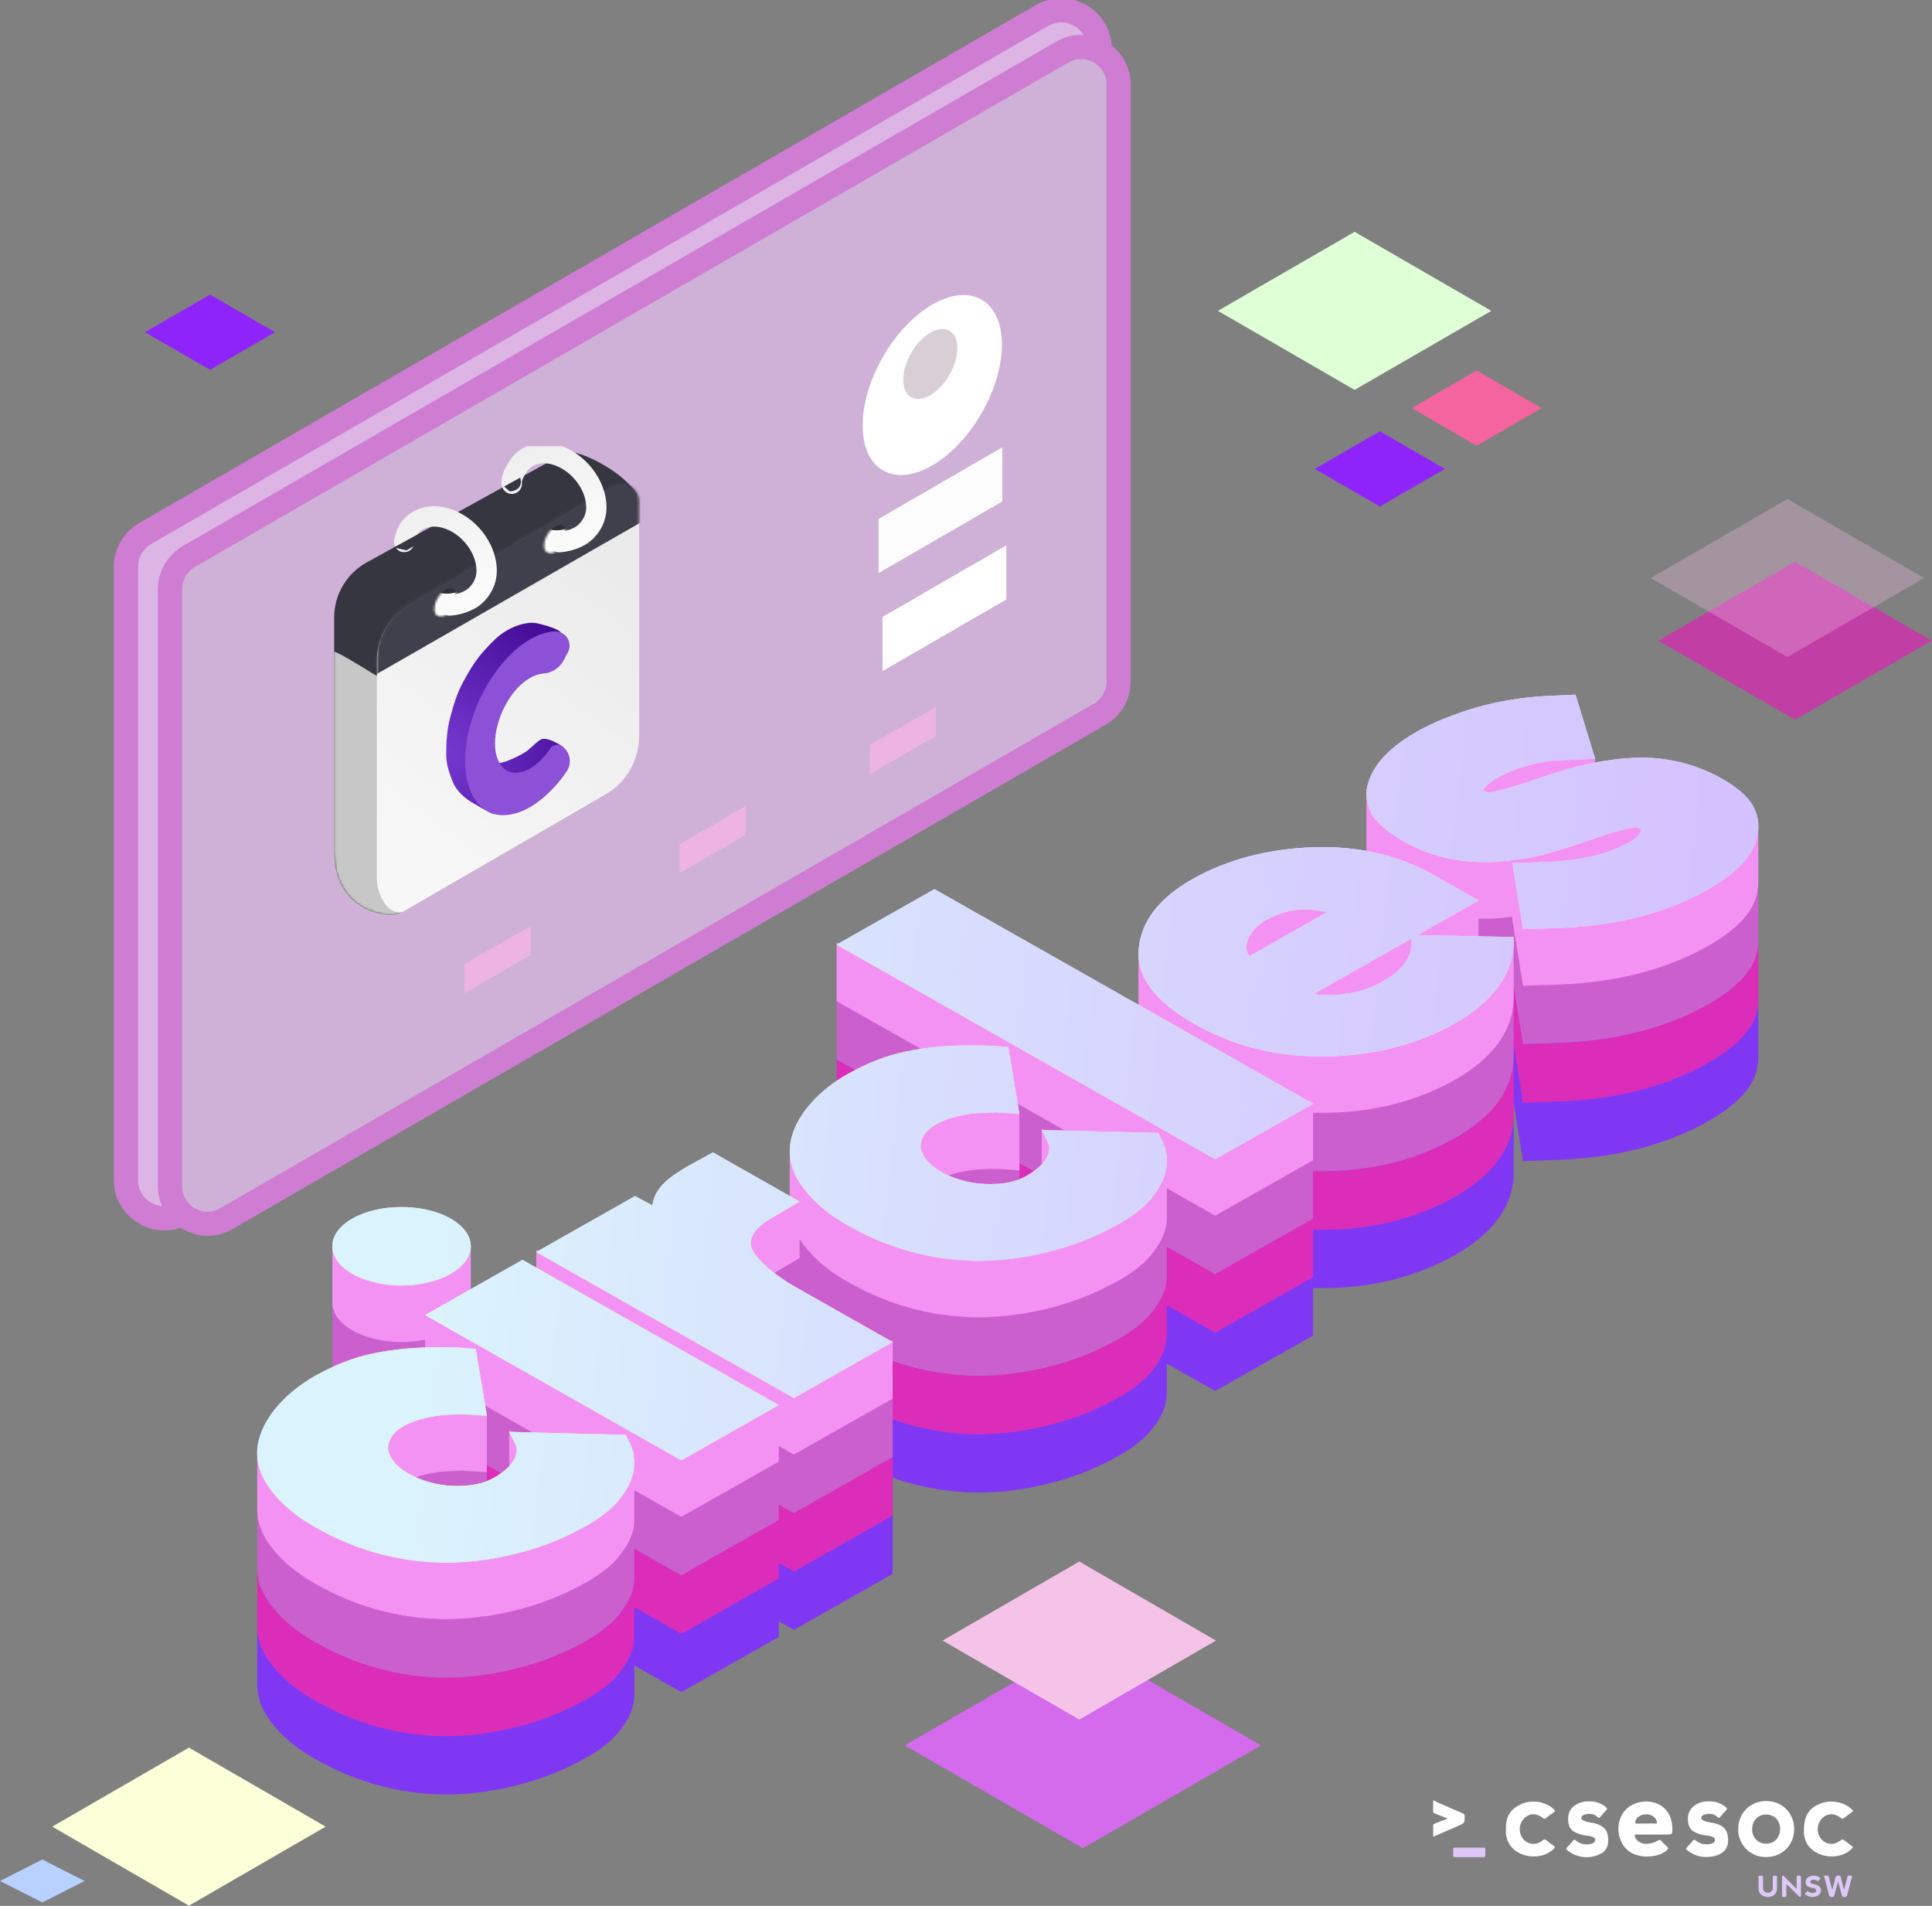 <svg width="879" height="867" viewBox="0 0 879 867" fill="none" xmlns="http://www.w3.org/2000/svg">
<rect x="0" y="0" width="879" height="867" fill="#808080" stroke="none"/>
<g clip-path="url(#clip0_1015_612)">
<path d="M680.789 459.569C685.035 457.167 689.691 455.211 695.361 453.6C700.622 452.222 705.473 451.31 709.533 451.31L725.725 450.63V423.982L709.533 424.661C705.473 424.661 700.622 425.583 695.361 426.952C689.691 428.553 685.035 430.518 680.789 432.92C677.549 434.764 675.929 436.365 674.709 437.967V464.615C675.929 463.014 677.54 461.403 680.789 459.569Z" fill="#8037F4"/>
<path d="M799.609 458.265C798.399 467.446 790.503 475.817 776.946 483.498C757.914 494.281 734.236 500.361 706.702 501.05L692.94 501.506L692.084 496.19C695.473 495.668 698.844 495.026 702.252 494.197C708.323 492.595 716.423 490.072 726.34 486.515C737.476 482.726 742.327 482.037 743.956 481.813C744.189 481.813 744.366 481.804 744.534 481.804C744.943 481.804 745.251 481.86 745.977 482.269C746.368 482.493 746.601 482.716 746.601 483.089V456.44C746.601 456.068 746.377 455.844 745.977 455.621C745.251 455.211 744.943 455.155 744.534 455.155C744.366 455.155 744.189 455.165 743.956 455.165C742.327 455.397 737.476 456.077 726.34 459.867C716.423 463.424 708.332 465.947 702.252 467.548C695.166 469.271 688.285 470.193 681.004 470.872C679.309 470.975 677.614 471.022 675.91 471.022C669.858 471.022 663.768 470.379 657.921 469.038C651.245 467.548 644.765 465.025 638.284 461.357C631.803 457.688 627.353 453.787 624.317 449.541C622.753 446.393 621.691 443.181 621.691 439.922V466.571C621.691 469.83 622.753 473.042 624.317 476.189C627.362 480.435 631.813 484.336 638.284 488.005C644.765 491.674 651.236 494.197 657.921 495.687C658.396 495.799 658.871 495.892 659.346 495.994L644.969 504.141V530.79L672.698 515.082V497.614C673.769 497.652 674.83 497.679 675.901 497.679C677.605 497.679 679.309 497.633 680.994 497.53C683.387 497.307 685.743 497.046 688.071 496.758V498.108L692.931 528.164L706.693 527.708C734.226 527.019 757.904 520.939 776.937 510.156C790.494 502.475 798.39 494.095 799.6 484.923C799.861 483.703 799.991 482.474 799.991 481.264V454.615C799.991 455.826 799.861 457.055 799.6 458.275L799.609 458.265Z" fill="#8037F4"/>
<path d="M576.346 523.807C581.207 521.051 586.672 519.561 592.333 519.104C596.393 519.104 599.829 519.449 603.674 520.482V493.834C599.829 492.81 596.393 492.456 592.333 492.456C586.672 492.912 581.207 494.402 576.346 497.158C571.7 499.793 568.655 503.126 567.435 507.251C567.156 508.033 567.026 508.825 567.026 509.598V536.246C567.026 535.473 567.156 534.691 567.435 533.9C568.655 529.775 571.691 526.442 576.346 523.807Z" fill="#8037F4"/>
<path d="M597.594 531.004V557.653L642.129 532.419V534.486C642.129 534.635 642.129 534.794 642.129 534.943V508.294C642.129 508.145 642.129 507.996 642.129 507.838V505.771L597.594 531.004Z" fill="#8037F4"/>
<path d="M661.971 544.3C644.969 553.938 624.922 559.096 603.469 559.329C602.538 559.347 601.607 559.357 600.685 559.357C579.549 559.357 560.619 554.319 543.552 544.645C526.671 535.082 517.974 524.375 517.974 512.643V539.291C517.974 551.032 526.68 561.731 543.552 571.294C557.491 579.189 572.668 584.003 589.288 585.493L552.872 606.127L380.616 508.499V535.148L527.574 618.436C526.811 619.767 525.935 621.099 524.939 622.412C521.699 627.002 516.233 631.481 509.352 635.373C500.246 640.531 490.73 644.545 480.609 647.301C468.662 650.634 456.725 652.347 444.574 652.347C423.121 652.114 402.674 646.267 384.052 635.252C374.536 629.637 367.45 622.868 362.999 615.522C360.541 611.192 359.284 606.797 359.284 602.402V628.045L351.872 632.393C343.315 637.245 341.574 641.23 341.574 644.088V670.737C341.574 667.878 343.315 663.893 351.872 659.042L363.819 652.04V643.464C368.297 650.317 375.104 656.621 384.052 661.91C402.674 672.925 423.121 678.772 444.574 679.005C456.725 679.005 468.672 677.283 480.609 673.958C490.73 671.202 500.246 667.189 509.352 662.031C516.233 658.129 521.699 653.66 524.939 649.07C527.974 645.057 530.004 640.922 530.6 636.909C530.786 635.755 530.861 634.665 530.861 633.65V620.308L552.863 632.775L597.399 607.542V585.949C598.488 585.977 599.577 585.996 600.685 585.996C601.607 585.996 602.538 585.987 603.469 585.968C624.922 585.735 644.969 580.577 661.971 570.94C678.974 561.303 687.875 549.152 688.685 535.148V508.499C687.875 522.503 678.974 534.654 661.971 544.291V544.3Z" fill="#8037F4"/>
<path d="M443.159 611.909C448.42 611.453 452.265 611.564 452.88 611.453L463.811 612.132V585.484L452.88 584.804C452.265 584.916 448.42 584.804 443.159 585.26C435.878 586.173 430.207 587.774 425.952 590.186C421.306 592.83 418.875 596.266 418.875 600.624V627.272C418.875 622.915 421.306 619.469 425.952 616.834C430.198 614.423 435.878 612.821 443.159 611.909Z" fill="#8037F4"/>
<path d="M477.368 600.894C477.368 600.121 477.266 599.544 477.163 599.255L473.932 592.83V619.479L477.163 625.903C477.266 626.192 477.368 626.769 477.368 627.542V600.894Z" fill="#8037F4"/>
<path d="M243.993 648.353V675.001L337.068 727.758L309.981 743.112L206.134 684.266C211.507 680.877 214.198 676.621 214.198 672.376V645.727C214.198 650.289 211.106 654.843 204.933 658.344C198.76 661.845 190.715 663.595 182.67 663.595C174.625 663.595 166.58 661.845 160.398 658.344C154.299 654.889 151.217 650.308 151.217 645.718V672.366C151.217 676.957 154.299 681.547 160.398 684.992C166.571 688.493 174.625 690.244 182.67 690.244C186.301 690.244 189.933 689.871 193.396 689.154V703.698L285.298 755.776C284.534 757.107 283.659 758.439 282.672 759.752C279.432 764.342 273.966 768.821 267.085 772.713C257.979 777.88 248.463 781.894 238.341 784.64C226.395 787.974 214.458 789.687 202.316 789.687C180.854 789.454 160.416 783.607 141.785 772.592C132.278 766.977 125.192 760.208 120.732 752.861C118.274 748.532 117.017 744.146 117.017 739.742V766.39C117.017 770.795 118.274 775.171 120.732 779.51C125.192 786.856 132.269 793.626 141.785 799.24C160.416 810.255 180.854 816.103 202.316 816.335C214.458 816.335 226.404 814.613 238.341 811.289C248.463 808.542 257.979 804.529 267.085 799.361C273.966 795.46 279.432 790.99 282.672 786.4C285.707 782.387 287.737 778.253 288.333 774.24C288.519 773.085 288.594 772.005 288.594 770.99V757.647L309.991 769.77L354.321 744.649V737.544L361.202 741.446L406.138 715.98V689.331L361.202 714.797L244.012 648.371L243.993 648.353Z" fill="#8037F4"/>
<path d="M200.873 749.221C206.134 748.764 209.979 748.876 210.594 748.764L221.525 749.453V722.805L210.594 722.116C209.979 722.228 206.134 722.116 200.873 722.572C193.592 723.485 187.931 725.095 183.666 727.498C179.02 730.142 176.59 733.587 176.59 737.936V764.584C176.59 760.236 179.02 756.781 183.666 754.146C187.921 751.744 193.592 750.133 200.873 749.221Z" fill="#8037F4"/>
<path d="M235.092 738.206C235.092 737.433 234.989 736.855 234.887 736.567L231.656 730.142V756.791L234.887 763.215C234.989 763.504 235.092 764.081 235.092 764.854V738.206Z" fill="#8037F4"/>
<path d="M680.789 433.013C685.035 430.611 689.691 428.656 695.361 427.045C700.622 425.667 705.473 424.754 709.533 424.754L725.725 424.075V397.426L709.533 398.106C705.473 398.106 700.622 399.028 695.361 400.396C689.691 401.998 685.035 403.963 680.789 406.365C677.549 408.208 675.929 409.81 674.709 411.411V438.06C675.929 436.459 677.54 434.848 680.789 433.013Z" fill="#DB2CBA"/>
<path d="M799.609 431.719C798.399 440.9 790.503 449.271 776.946 456.952C757.914 467.735 734.236 473.815 706.702 474.504L692.94 474.96L692.084 469.643C695.473 469.122 698.844 468.48 702.252 467.651C708.323 466.049 716.423 463.526 726.34 459.969C737.476 456.18 742.327 455.491 743.956 455.267C744.189 455.267 744.366 455.258 744.534 455.258C744.943 455.258 745.251 455.314 745.977 455.723C746.368 455.947 746.601 456.17 746.601 456.543V429.894C746.601 429.522 746.377 429.298 745.977 429.075C745.251 428.665 744.943 428.609 744.534 428.609C744.366 428.609 744.189 428.618 743.956 428.618C742.327 428.851 737.476 429.531 726.34 433.321C716.423 436.877 708.332 439.401 702.252 441.002C695.166 442.725 688.285 443.647 681.004 444.326C679.309 444.429 677.614 444.475 675.91 444.475C669.858 444.475 663.768 443.833 657.921 442.492C651.245 441.002 644.765 438.479 638.284 434.81C631.803 431.142 627.353 427.24 624.317 422.995C622.753 419.847 621.691 416.635 621.691 413.376V440.025C621.691 443.284 622.753 446.496 624.317 449.643C627.362 453.889 631.813 457.79 638.284 461.459C644.765 465.128 651.236 467.651 657.921 469.141C658.396 469.252 658.871 469.346 659.346 469.448L644.969 477.595V504.244L672.698 488.536V471.068C673.769 471.105 674.83 471.133 675.901 471.133C677.605 471.133 679.309 471.087 680.994 470.984C683.387 470.761 685.743 470.5 688.071 470.211V471.562L692.931 501.618L706.693 501.162C734.226 500.473 757.904 494.393 776.937 483.61C790.494 475.929 798.39 467.548 799.6 458.377C799.861 457.157 799.991 455.928 799.991 454.718V428.069C799.991 429.28 799.861 430.509 799.6 431.728L799.609 431.719Z" fill="#DB2CBA"/>
<path d="M576.346 497.26C581.207 494.504 586.672 493.015 592.333 492.558C596.393 492.558 599.829 492.903 603.674 493.936V467.288C599.829 466.264 596.393 465.91 592.333 465.91C586.672 466.366 581.207 467.856 576.346 470.612C571.7 473.247 568.655 476.58 567.435 480.705C567.156 481.487 567.026 482.279 567.026 483.052V509.7C567.026 508.927 567.156 508.145 567.435 507.354C568.655 503.229 571.691 499.896 576.346 497.26Z" fill="#DB2CBA"/>
<path d="M597.594 504.449V531.097L642.129 505.864V507.931C642.129 508.08 642.129 508.238 642.129 508.387V481.739C642.129 481.59 642.129 481.441 642.129 481.282V479.215L597.594 504.449Z" fill="#DB2CBA"/>
<path d="M661.971 517.754C644.969 527.391 624.922 532.55 603.469 532.783C602.538 532.801 601.607 532.81 600.685 532.81C579.549 532.81 560.619 527.773 543.552 518.099C526.671 508.536 517.974 497.828 517.974 486.096V512.745C517.974 524.486 526.68 535.185 543.552 544.747C557.491 552.643 572.668 557.457 589.288 558.947L552.872 579.58L380.616 481.953V508.601L527.574 591.89C526.811 593.221 525.935 594.553 524.939 595.866C521.699 600.456 516.233 604.935 509.352 608.827C500.246 613.985 490.73 617.998 480.609 620.754C468.662 624.088 456.725 625.801 444.574 625.801C423.121 625.568 402.674 619.721 384.052 608.706C374.536 603.091 367.45 596.322 362.999 588.975C360.541 584.646 359.284 580.251 359.284 575.856V601.499L351.872 605.847C343.315 610.698 341.574 614.684 341.574 617.542V644.191C341.574 641.332 343.315 637.347 351.872 632.496L363.819 625.494V616.918C368.297 623.771 375.104 630.075 384.052 635.364C402.674 646.379 423.121 652.226 444.574 652.459C456.725 652.459 468.672 650.736 480.609 647.412C490.73 644.656 500.246 640.643 509.352 635.485C516.233 631.583 521.699 627.114 524.939 622.523C527.974 618.51 530.004 614.376 530.6 610.363C530.786 609.209 530.861 608.119 530.861 607.104V593.761L552.863 606.229L597.399 580.996V559.403C598.488 559.431 599.577 559.45 600.685 559.45C601.607 559.45 602.538 559.44 603.469 559.422C624.922 559.189 644.969 554.031 661.971 544.394C678.974 534.757 687.875 522.605 688.685 508.601V481.953C687.875 495.957 678.974 508.108 661.971 517.745V517.754Z" fill="#DB2CBA"/>
<path d="M443.159 585.363C448.42 584.906 452.265 585.018 452.88 584.906L463.811 585.586V558.938L452.88 558.258C452.265 558.37 448.42 558.258 443.159 558.714C435.878 559.627 430.207 561.228 425.952 563.64C421.306 566.284 418.875 569.72 418.875 574.078V600.726C418.875 596.369 421.306 592.923 425.952 590.288C430.198 587.877 435.878 586.275 443.159 585.363Z" fill="#DB2CBA"/>
<path d="M477.368 574.338C477.368 573.565 477.266 572.988 477.163 572.7L473.932 566.275V592.923L477.163 599.348C477.266 599.637 477.368 600.214 477.368 600.987V574.338Z" fill="#DB2CBA"/>
<path d="M243.993 621.797V648.446L337.068 701.203L309.981 716.557L206.134 657.71C211.507 654.321 214.198 650.066 214.198 645.82V619.172C214.198 623.734 211.106 628.287 204.933 631.788C198.76 635.289 190.715 637.04 182.67 637.04C174.625 637.04 166.58 635.289 160.398 631.788C154.299 628.334 151.217 623.753 151.217 619.162V645.811C151.217 650.401 154.299 654.992 160.398 658.437C166.571 661.938 174.625 663.688 182.67 663.688C186.301 663.688 189.933 663.316 193.396 662.599V677.143L285.298 729.22C284.534 730.552 283.659 731.883 282.672 733.196C279.432 737.787 273.966 742.265 267.085 746.157C257.979 751.325 248.463 755.338 238.341 758.085C226.395 761.418 214.458 763.132 202.316 763.132C180.854 762.899 160.416 757.051 141.785 746.036C132.278 740.422 125.192 733.652 120.732 726.306C118.274 721.976 117.017 717.591 117.017 713.187V739.835C117.017 744.239 118.274 748.615 120.732 752.954C125.192 760.301 132.269 767.07 141.785 772.685C160.416 783.7 180.854 789.547 202.316 789.78C214.458 789.78 226.404 788.058 238.341 784.733C248.463 781.987 257.979 777.974 267.085 772.806C273.966 768.904 279.432 764.435 282.672 759.845C285.707 755.832 287.737 751.697 288.333 747.684C288.519 746.53 288.594 745.45 288.594 744.435V731.092L309.991 743.215L354.321 718.093V710.989L361.202 714.89L406.138 689.424V662.776L361.202 688.242L244.012 621.816L243.993 621.797Z" fill="#DB2CBA"/>
<path d="M200.873 722.674C206.134 722.218 209.979 722.33 210.594 722.218L221.525 722.907V696.259L210.594 695.57C209.979 695.681 206.134 695.57 200.873 696.026C193.592 696.938 187.931 698.549 183.666 700.952C179.02 703.596 176.59 707.041 176.59 711.389V738.038C176.59 733.69 179.02 730.235 183.666 727.6C187.921 725.198 193.592 723.587 200.873 722.674Z" fill="#DB2CBA"/>
<path d="M235.092 711.65C235.092 710.877 234.989 710.3 234.887 710.011L231.656 703.587V730.235L234.887 736.66C234.989 736.949 235.092 737.526 235.092 738.299V711.65Z" fill="#DB2CBA"/>
<path d="M680.789 406.393C685.035 403.991 689.691 402.035 695.361 400.424C700.622 399.046 705.473 398.134 709.533 398.134L725.725 397.454V370.806L709.533 371.485C705.473 371.485 700.622 372.407 695.361 373.776C689.691 375.377 685.035 377.342 680.789 379.744C677.549 381.588 675.929 383.189 674.709 384.791V411.439C675.929 409.838 677.54 408.227 680.789 406.393Z" fill="#CB5FCE"/>
<path d="M799.609 405.089C798.399 414.27 790.503 422.641 776.946 430.323C757.914 441.105 734.236 447.185 706.702 447.874L692.94 448.33L692.084 443.014C695.473 442.492 698.844 441.85 702.252 441.021C708.323 439.42 716.423 436.896 726.34 433.339C737.476 429.55 742.327 428.861 743.956 428.637C744.189 428.637 744.366 428.628 744.534 428.628C744.943 428.628 745.251 428.684 745.977 429.094C746.368 429.317 746.601 429.54 746.601 429.913V403.264C746.601 402.892 746.377 402.668 745.977 402.445C745.251 402.035 744.943 401.979 744.534 401.979C744.366 401.979 744.189 401.989 743.956 401.989C742.327 402.221 737.476 402.901 726.34 406.691C716.423 410.248 708.332 412.771 702.252 414.373C695.166 416.095 688.285 417.017 681.004 417.697C679.309 417.799 677.614 417.846 675.91 417.846C669.858 417.846 663.768 417.203 657.921 415.862C651.245 414.373 644.765 411.849 638.284 408.181C631.803 404.512 627.353 400.611 624.317 396.365C622.753 393.218 621.691 390.005 621.691 386.746V413.395C621.691 416.654 622.753 419.866 624.317 423.013C627.362 427.259 631.813 431.161 638.284 434.829C644.765 438.498 651.236 441.021 657.921 442.511C658.396 442.623 658.871 442.716 659.346 442.818L644.969 450.965V477.614L672.698 461.906V444.438C673.769 444.476 674.83 444.503 675.901 444.503C677.605 444.503 679.309 444.457 680.994 444.355C683.387 444.131 685.743 443.87 688.071 443.582V444.932L692.931 474.988L706.693 474.532C734.226 473.843 757.904 467.763 776.937 456.98C790.494 449.299 798.39 440.919 799.6 431.747C799.861 430.527 799.991 429.298 799.991 428.088V401.439C799.991 402.65 799.861 403.879 799.6 405.099L799.609 405.089Z" fill="#CB5FCE"/>
<path d="M576.346 470.631C581.207 467.875 586.672 466.385 592.333 465.928C596.393 465.928 599.829 466.273 603.674 467.307V440.658C599.829 439.634 596.393 439.28 592.333 439.28C586.672 439.736 581.207 441.226 576.346 443.982C571.7 446.617 568.655 449.951 567.435 454.075C567.156 454.858 567.026 455.649 567.026 456.422V483.07C567.026 482.298 567.156 481.515 567.435 480.724C568.655 476.599 571.691 473.266 576.346 470.631Z" fill="#CB5FCE"/>
<path d="M597.594 477.828V504.477L642.129 479.243V481.311C642.129 481.459 642.129 481.618 642.129 481.767V455.118C642.129 454.969 642.129 454.82 642.129 454.662V452.595L597.594 477.828Z" fill="#CB5FCE"/>
<path d="M661.971 491.124C644.969 500.762 624.922 505.92 603.469 506.153C602.538 506.171 601.607 506.181 600.685 506.181C579.549 506.181 560.619 501.143 543.552 491.469C526.671 481.906 517.974 471.199 517.974 459.467V486.115C517.974 497.856 526.68 508.555 543.552 518.118C557.491 526.014 572.668 530.827 589.288 532.317L552.872 552.951L380.616 455.323V481.972L527.574 565.26C526.811 566.591 525.935 567.923 524.939 569.236C521.699 573.826 516.233 578.305 509.352 582.197C500.246 587.355 490.73 591.368 480.609 594.125C468.662 597.458 456.725 599.171 444.574 599.171C423.121 598.939 402.674 593.091 384.052 582.076C374.536 576.461 367.45 569.692 362.999 562.346C360.541 558.016 359.284 553.621 359.284 549.226V574.869L351.872 579.218C343.315 584.069 341.574 588.054 341.574 590.912V617.561C341.574 614.702 343.315 610.717 351.872 605.866L363.819 598.864V590.288C368.297 597.141 375.104 603.445 384.052 608.734C402.674 619.749 423.121 625.596 444.574 625.829C456.725 625.829 468.672 624.107 480.609 620.782C490.73 618.026 500.246 614.013 509.352 608.855C516.233 604.954 521.699 600.484 524.939 595.894C527.974 591.881 530.004 587.747 530.6 583.733C530.786 582.579 530.861 581.489 530.861 580.475V567.132L552.863 579.599L597.399 554.366V532.773C598.488 532.801 599.577 532.82 600.685 532.82C601.607 532.82 602.538 532.811 603.469 532.792C624.922 532.559 644.969 527.401 661.971 517.764C678.974 508.127 687.875 495.976 688.685 481.972V455.323C687.875 469.327 678.974 481.478 661.971 491.115V491.124Z" fill="#CB5FCE"/>
<path d="M443.159 558.733C448.42 558.277 452.265 558.388 452.88 558.277L463.811 558.956V532.308L452.88 531.628C452.265 531.74 448.42 531.628 443.159 532.084C435.878 532.997 430.207 534.598 425.952 537.01C421.306 539.654 418.875 543.09 418.875 547.448V574.096C418.875 569.739 421.306 566.294 425.952 563.658C430.198 561.247 435.878 559.645 443.159 558.733Z" fill="#CB5FCE"/>
<path d="M477.368 547.718C477.368 546.945 477.266 546.368 477.163 546.079L473.932 539.654V566.303L477.163 572.728C477.266 573.016 477.368 573.593 477.368 574.366V547.718Z" fill="#CB5FCE"/>
<path d="M243.993 595.177V621.825L337.068 674.582L309.981 689.937L206.134 631.09C211.507 627.701 214.198 623.446 214.198 619.2V592.551C214.198 597.114 211.106 601.667 204.933 605.168C198.76 608.669 190.715 610.419 182.67 610.419C174.625 610.419 166.58 608.669 160.398 605.168C154.299 601.713 151.217 597.132 151.217 592.542V619.19C151.217 623.781 154.299 628.371 160.398 631.816C166.571 635.317 174.625 637.068 182.67 637.068C186.301 637.068 189.933 636.695 193.396 635.978V650.522L285.298 702.6C284.534 703.931 283.659 705.263 282.672 706.576C279.432 711.166 273.966 715.645 267.085 719.537C257.979 724.704 248.463 728.718 238.341 731.464C226.395 734.798 214.458 736.511 202.316 736.511C180.854 736.278 160.416 730.431 141.785 719.416C132.278 713.801 125.192 707.032 120.732 699.685C118.274 695.356 117.017 690.97 117.017 686.566V713.214C117.017 717.619 118.274 721.995 120.732 726.334C125.192 733.681 132.269 740.45 141.785 746.064C160.416 757.079 180.854 762.927 202.316 763.16C214.458 763.16 226.404 761.437 238.341 758.113C248.463 755.366 257.979 751.353 267.085 746.185C273.966 742.284 279.432 737.815 282.672 733.224C285.707 729.211 287.737 725.077 288.333 721.064C288.519 719.909 288.594 718.829 288.594 717.814V704.471L309.991 716.594L354.321 691.473V684.368L361.202 688.27L406.138 662.804V636.155L361.202 661.621L244.012 595.195L243.993 595.177Z" fill="#CB5FCE"/>
<path d="M200.873 696.045C206.134 695.588 209.979 695.7 210.594 695.589L221.525 696.278V669.629L210.594 668.94C209.979 669.052 206.134 668.94 200.873 669.396C193.592 670.309 187.931 671.919 183.666 674.322C179.02 676.966 176.59 680.411 176.59 684.76V711.408C176.59 707.06 179.02 703.605 183.666 700.97C187.921 698.568 193.592 696.957 200.873 696.045Z" fill="#CB5FCE"/>
<path d="M235.092 685.03C235.092 684.257 234.989 683.68 234.887 683.391L231.656 676.966V703.615L234.887 710.039C234.989 710.328 235.092 710.905 235.092 711.678V685.03Z" fill="#CB5FCE"/>
<path d="M680.789 379.828C685.035 377.426 689.691 375.471 695.361 373.86C700.622 372.482 705.473 371.569 709.533 371.569L725.725 370.889V344.241L709.533 344.921C705.473 344.921 700.622 345.842 695.361 347.211C689.691 348.813 685.035 350.777 680.789 353.18C677.549 355.023 675.929 356.625 674.709 358.226V384.875C675.929 383.273 677.54 381.662 680.789 379.828Z" fill="#F492F4"/>
<path d="M799.609 378.534C798.399 387.715 790.503 396.085 776.946 403.767C757.914 414.549 734.236 420.63 706.702 421.319L692.94 421.775L692.084 416.458C695.473 415.937 698.844 415.294 702.252 414.466C708.323 412.864 716.423 410.341 726.34 406.784C737.476 402.994 742.327 402.305 743.956 402.082C744.189 402.082 744.366 402.072 744.534 402.072C744.943 402.072 745.251 402.128 745.977 402.538C746.368 402.761 746.601 402.985 746.601 403.357V376.709C746.601 376.336 746.377 376.113 745.977 375.889C745.251 375.48 744.943 375.424 744.534 375.424C744.366 375.424 744.189 375.433 743.956 375.433C742.327 375.666 737.476 376.346 726.34 380.135C716.423 383.692 708.332 386.216 702.252 387.817C695.166 389.54 688.285 390.461 681.004 391.141C679.309 391.244 677.614 391.29 675.91 391.29C669.858 391.29 663.768 390.648 657.921 389.307C651.245 387.817 644.765 385.294 638.284 381.625C631.803 377.957 627.353 374.055 624.317 369.809C622.753 366.662 621.691 363.45 621.691 360.191V386.839C621.691 390.098 622.753 393.311 624.317 396.458C627.362 400.704 631.813 404.605 638.284 408.274C644.765 411.942 651.236 414.466 657.921 415.955C658.396 416.067 658.871 416.16 659.346 416.263L644.969 424.41V451.059L672.698 435.351V417.883C673.769 417.92 674.83 417.948 675.901 417.948C677.605 417.948 679.309 417.901 680.994 417.799C683.387 417.576 685.743 417.315 688.071 417.026V418.376L692.931 448.433L706.693 447.977C734.226 447.287 757.904 441.207 776.937 430.425C790.494 422.743 798.39 414.363 799.6 405.192C799.861 403.972 799.991 402.743 799.991 401.532V374.884C799.991 376.094 799.861 377.323 799.6 378.543L799.609 378.534Z" fill="#F492F4"/>
<path d="M576.346 444.075C581.207 441.319 586.672 439.829 592.333 439.373C596.393 439.373 599.829 439.718 603.674 440.751V414.103C599.829 413.078 596.393 412.724 592.333 412.724C586.672 413.181 581.207 414.671 576.346 417.427C571.7 420.062 568.655 423.395 567.435 427.52C567.156 428.302 567.026 429.094 567.026 429.866V456.515C567.026 455.742 567.156 454.96 567.435 454.169C568.655 450.044 571.691 446.71 576.346 444.075Z" fill="#F492F4"/>
<path d="M597.594 451.263V477.912L642.129 452.679V454.746C642.129 454.895 642.129 455.053 642.129 455.202V428.553C642.129 428.404 642.129 428.255 642.129 428.097V426.03L597.594 451.263Z" fill="#F492F4"/>
<path d="M661.971 464.569C644.969 474.206 624.922 479.364 603.469 479.597C602.538 479.616 601.607 479.625 600.685 479.625C579.549 479.625 560.619 474.588 543.552 464.914C526.671 455.351 517.974 444.643 517.974 432.911V459.56C517.974 471.301 526.68 482 543.552 491.562C557.491 499.458 572.668 504.272 589.288 505.762L552.872 526.395L380.616 428.768V455.416L527.574 538.705C526.811 540.036 525.935 541.368 524.939 542.68C521.699 547.271 516.233 551.749 509.352 555.642C500.246 560.8 490.73 564.813 480.609 567.569C468.662 570.903 456.725 572.616 444.574 572.616C423.121 572.383 402.674 566.536 384.052 555.521C374.536 549.906 367.45 543.137 362.999 535.79C360.541 531.461 359.284 527.066 359.284 522.671V548.314L351.872 552.662C343.315 557.513 341.574 561.498 341.574 564.357V591.005C341.574 588.147 343.315 584.162 351.872 579.311L363.819 572.309V563.733C368.297 570.586 375.104 576.89 384.052 582.178C402.674 593.194 423.121 599.041 444.574 599.274C456.725 599.274 468.672 597.551 480.609 594.227C490.73 591.471 500.246 587.458 509.352 582.299C516.233 578.398 521.699 573.929 524.939 569.338C527.974 565.325 530.004 561.191 530.6 557.178C530.786 556.023 530.861 554.934 530.861 553.919V540.576L552.863 553.044L597.399 527.81V506.218C598.488 506.246 599.577 506.264 600.685 506.264C601.607 506.264 602.538 506.255 603.469 506.237C624.922 506.004 644.969 500.845 661.971 491.208C678.974 481.571 687.875 469.42 688.685 455.416V428.768C687.875 442.772 678.974 454.923 661.971 464.56V464.569Z" fill="#F492F4"/>
<path d="M443.159 532.177C448.42 531.721 452.265 531.833 452.88 531.721L463.811 532.401V505.752L452.88 505.073C452.265 505.184 448.42 505.073 443.159 505.529C435.878 506.441 430.207 508.043 425.952 510.454C421.306 513.099 418.875 516.535 418.875 520.892V547.541C418.875 543.183 421.306 539.738 425.952 537.103C430.198 534.691 435.878 533.09 443.159 532.177Z" fill="#F492F4"/>
<path d="M477.368 521.153C477.368 520.38 477.266 519.803 477.163 519.514L473.932 513.09V539.738L477.163 546.163C477.266 546.452 477.368 547.029 477.368 547.802V521.153Z" fill="#F492F4"/>
<path d="M243.993 568.612V595.261L337.068 648.018L309.981 663.372L206.134 604.525C211.507 601.136 214.198 596.881 214.198 592.635V565.986C214.198 570.549 211.106 575.102 204.933 578.603C198.76 582.104 190.715 583.854 182.67 583.854C174.625 583.854 166.58 582.104 160.398 578.603C154.299 575.148 151.217 570.567 151.217 565.977V592.625C151.217 597.216 154.299 601.806 160.398 605.251C166.571 608.752 174.625 610.503 182.67 610.503C186.301 610.503 189.933 610.131 193.396 609.414V623.958L285.298 676.035C284.534 677.367 283.659 678.698 282.672 680.011C279.432 684.601 273.966 689.08 267.085 692.972C257.979 698.14 248.463 702.153 238.341 704.9C226.395 708.233 214.458 709.946 202.316 709.946C180.854 709.713 160.416 703.866 141.785 692.851C132.278 687.236 125.192 680.467 120.732 673.121C118.274 668.791 117.017 664.405 117.017 660.001V686.65C117.017 691.054 118.274 695.43 120.732 699.769C125.192 707.116 132.269 713.885 141.785 719.499C160.416 730.515 180.854 736.362 202.316 736.595C214.458 736.595 226.404 734.872 238.341 731.548C248.463 728.801 257.979 724.788 267.085 719.621C273.966 715.719 279.432 711.25 282.672 706.659C285.707 702.646 287.737 698.512 288.333 694.499C288.519 693.344 288.594 692.264 288.594 691.249V677.907L309.991 690.03L354.321 664.908V657.804L361.202 661.705L406.138 636.239V609.591L361.202 635.057L244.012 568.631L243.993 568.612Z" fill="#F492F4"/>
<path d="M200.873 669.48C206.134 669.024 209.979 669.135 210.594 669.024L221.525 669.713V643.064L210.594 642.375C209.979 642.487 206.134 642.375 200.873 642.831C193.592 643.744 187.931 645.355 183.666 647.757C179.02 650.401 176.59 653.846 176.59 658.195V684.843C176.59 680.495 179.02 677.041 183.666 674.406C187.921 672.003 193.592 670.392 200.873 669.48Z" fill="#F492F4"/>
<path d="M235.092 658.465C235.092 657.692 234.989 657.115 234.887 656.826L231.656 650.401V677.05L234.887 683.475C234.989 683.763 235.092 684.341 235.092 685.113V658.465Z" fill="#F492F4"/>
<path d="M716.824 316.019L725.734 345.163L709.542 345.842C705.483 345.842 700.631 346.764 695.371 348.133C689.7 349.734 685.045 351.699 680.799 354.101C677.558 355.945 675.938 357.546 674.718 359.148C674.923 359.492 675.119 359.604 675.733 359.958C676.422 360.349 676.841 360.47 677.223 360.47C677.4 360.47 677.568 360.442 677.754 360.414C679.169 360.303 684.84 359.39 701.637 353.533C717.224 348.133 730.79 345.274 743.547 344.697C744.608 344.65 745.67 344.632 746.722 344.632C759.916 344.632 772.374 347.956 783.622 354.325C789.702 357.77 794.348 361.56 797.179 365.917C799.609 370.042 800.624 374.753 799.609 379.446C798.399 388.627 790.503 396.998 776.946 404.68C757.914 415.462 734.236 421.542 706.702 422.231L692.94 422.687L688.08 392.631L702.652 392.175C710.958 391.839 718.639 390.918 724.915 389.428C731.191 387.929 736.256 385.983 740.707 383.459C743.947 381.625 746.172 379.903 746.377 378.413C746.778 377.491 746.582 377.156 745.968 376.811C745.241 376.402 744.934 376.346 744.524 376.346C744.357 376.346 744.18 376.355 743.947 376.355C742.318 376.588 737.466 377.267 726.33 381.057C716.414 384.614 708.323 387.137 702.242 388.739C695.157 390.461 688.276 391.383 680.994 392.063C679.3 392.165 677.605 392.212 675.901 392.212C669.849 392.212 663.759 391.569 657.912 390.229C651.236 388.739 644.755 386.216 638.275 382.547C631.794 378.878 627.343 374.977 624.308 370.731C622.083 366.252 620.872 361.662 622.287 356.96C624.513 348.124 631.999 339.986 644.755 332.76C652.446 328.402 661.562 324.836 671.879 321.745C682.205 318.877 692.931 317.155 703.658 316.577L716.814 316L716.824 316.019Z" fill="#DBF3FD"/>
<path d="M644.969 425.35L688.685 426.272V429.708C687.875 443.712 678.974 455.863 661.972 465.5C644.969 475.137 624.922 480.296 603.469 480.528C602.538 480.547 601.607 480.556 600.685 480.556C579.549 480.556 560.619 475.519 543.552 465.845C525.749 455.751 517.034 444.392 518.049 431.887C519.064 419.382 527.155 408.6 542.537 399.884C558.124 391.048 576.756 386.225 596.793 385.424C598.441 385.359 600.08 385.331 601.7 385.331C620.546 385.331 637.362 389.605 652.456 398.162L672.698 409.633L644.969 425.341V425.35ZM628.768 446.692C637.874 441.533 642.334 435.788 642.129 429.028V426.961L597.594 452.194C599.838 452.53 602.082 452.707 604.373 452.707C606.002 452.707 607.65 452.613 609.335 452.427C617.026 451.738 623.302 449.783 628.768 446.682M567.435 428.442C566.634 430.732 567.035 433.032 568.45 434.978L603.674 415.015C599.829 413.991 596.393 413.637 592.333 413.637C586.672 414.093 581.206 415.583 576.346 418.339C571.7 420.974 568.655 424.308 567.435 428.432" fill="#DBF3FD"/>
<path d="M425.142 404.465L597.408 502.093L552.873 527.336L380.616 429.708L425.142 404.465Z" fill="#DBF3FD"/>
<path d="M442.526 475.538C445.329 475.538 448.234 475.593 451.251 475.705L458.746 476.282L463.811 506.674L452.88 505.994C452.265 506.106 448.42 505.994 443.159 506.451C435.878 507.363 430.207 508.965 425.952 511.376C421.306 514.021 418.876 517.456 418.876 521.814C419.481 526.06 422.721 529.961 428.187 533.062C433.652 536.153 441.139 538.332 448.02 538.565C448.913 538.602 449.77 538.621 450.589 538.621C459.454 538.621 464.268 536.47 467.052 534.896C472.312 531.907 475.953 528.239 476.968 524.915C477.573 522.736 477.368 521.013 477.173 520.436L473.942 514.011L486.288 514.356L526.978 515.38L528.598 518.825C528.803 518.937 529.008 519.281 529.213 519.849C529.418 520.417 529.818 521.339 530.228 522.494C530.628 524.561 531.243 527.652 530.628 531.442C530.023 535.455 527.993 539.589 524.967 543.602C521.727 548.193 516.261 552.671 509.38 556.563C500.274 561.722 490.758 565.735 480.637 568.491C468.69 571.824 456.753 573.538 444.602 573.538C423.149 573.305 402.702 567.457 384.08 556.442C374.564 550.828 367.478 544.058 363.027 536.712C359.387 530.287 358.381 523.751 360.197 517.205C363.027 506.655 372.543 495.985 385.7 488.527L386.11 488.294C395.626 483.136 403.317 480.147 412.218 478.312C421.027 476.459 430.896 475.5 442.545 475.5L442.526 475.538Z" fill="#DBF3FD"/>
<path d="M204.924 554.282C217.279 561.284 217.279 572.532 204.924 579.515C198.75 583.016 190.705 584.767 182.66 584.767C174.616 584.767 166.571 583.016 160.388 579.515C148.246 572.634 148.042 561.275 160.388 554.282C166.534 550.8 174.597 549.077 182.633 549.077C190.743 549.077 198.825 550.828 204.924 554.282Z" fill="#DBF3FD"/>
<path d="M324.349 524.235L363.819 546.6L351.872 553.602C341.546 559.45 341.146 564.04 341.751 566.908C342.962 572.178 352.273 579.981 361.994 585.493L406.119 610.503L361.184 635.969L243.993 569.543L288.929 544.077L296.825 548.323C297.84 540.176 304.516 535.483 312.812 530.548L324.349 524.235Z" fill="#DBF3FD"/>
<path d="M237.717 573.1L354.303 639.172L309.972 664.294L193.387 598.221L237.717 573.1Z" fill="#DBF3FD"/>
<path d="M200.287 612.849C203.08 612.849 205.976 612.905 208.974 613.017L216.46 613.594L221.525 643.995L210.594 643.306C209.98 643.418 206.134 643.306 200.873 643.762C193.592 644.675 187.931 646.286 183.666 648.688C179.02 651.332 176.59 654.778 176.59 659.126C177.195 663.372 180.435 667.282 185.901 670.374C191.366 673.474 198.853 675.653 205.734 675.886C206.609 675.923 207.456 675.942 208.257 675.942C217.149 675.942 221.972 673.782 224.756 672.208C230.017 669.228 233.667 665.55 234.673 662.226C235.287 660.048 235.082 658.325 234.878 657.748L231.647 651.323L243.993 651.668L284.683 652.701L286.303 656.137C286.508 656.249 286.703 656.593 286.908 657.161C287.113 657.738 287.523 658.66 287.923 659.806C288.324 661.873 288.938 664.973 288.324 668.754C287.718 672.767 285.689 676.901 282.663 680.914C279.422 685.504 273.957 689.983 267.076 693.875C257.969 699.043 248.453 703.056 238.332 705.803C226.386 709.136 214.449 710.849 202.307 710.849C180.845 710.617 160.407 704.769 141.775 693.754C132.268 688.139 125.183 681.37 120.723 674.024C117.073 667.599 116.076 661.072 117.892 654.526C120.723 643.977 130.248 633.306 143.405 625.838L143.805 625.606C153.321 620.447 161.012 617.458 169.914 615.624C178.731 613.771 188.61 612.821 200.287 612.821V612.849Z" fill="#DBF3FD"/>
<path d="M716.823 316.019L725.734 345.163L709.542 345.842C705.483 345.842 700.631 346.764 695.371 348.133C689.7 349.734 685.045 351.699 680.799 354.101C677.558 355.945 675.938 357.546 674.718 359.148C674.923 359.492 675.119 359.604 675.733 359.958C676.422 360.349 676.841 360.47 677.223 360.47C677.4 360.47 677.568 360.442 677.754 360.414C679.169 360.303 684.84 359.39 701.637 353.533C717.224 348.133 730.79 345.274 743.546 344.697C744.608 344.65 745.67 344.632 746.722 344.632C759.916 344.632 772.374 347.956 783.622 354.325C789.702 357.77 794.348 361.56 797.179 365.917C799.609 370.042 800.624 374.753 799.609 379.446C798.399 388.627 790.503 396.998 776.946 404.68C757.914 415.462 734.235 421.542 706.702 422.231L692.94 422.687L688.08 392.631L702.652 392.175C710.957 391.839 718.639 390.918 724.915 389.428C731.191 387.929 736.256 385.983 740.707 383.459C743.947 381.625 746.172 379.903 746.377 378.413C746.777 377.491 746.582 377.156 745.967 376.811C745.241 376.402 744.934 376.346 744.524 376.346C744.357 376.346 744.18 376.355 743.947 376.355C742.318 376.588 737.466 377.267 726.33 381.057C716.414 384.614 708.322 387.137 702.242 388.739C695.156 390.461 688.275 391.383 680.994 392.063C679.299 392.165 677.605 392.212 675.901 392.212C669.849 392.212 663.759 391.569 657.912 390.229C651.236 388.739 644.755 386.216 638.275 382.547C631.794 378.878 627.343 374.977 624.308 370.731C622.082 366.252 620.872 361.662 622.287 356.96C624.513 348.124 631.999 339.986 644.755 332.76C652.446 328.402 661.562 324.836 671.878 321.745C682.205 318.877 692.931 317.155 703.658 316.577L716.814 316L716.823 316.019ZM672.698 409.633L652.455 398.162C637.362 389.605 620.546 385.331 601.7 385.331C600.08 385.331 598.451 385.359 596.793 385.424C576.756 386.234 558.124 391.048 542.537 399.884C527.155 408.6 519.064 419.382 518.049 431.887C517.034 444.392 525.74 455.751 543.552 465.845C560.619 475.519 579.549 480.556 600.685 480.556C601.607 480.556 602.538 480.547 603.469 480.528C624.922 480.296 644.969 475.137 661.971 465.5C678.974 455.863 687.875 443.712 688.685 429.708V426.272L644.969 425.35L672.698 409.642V409.633ZM628.768 446.682C623.302 449.783 617.026 451.729 609.335 452.427C607.65 452.613 606.002 452.707 604.373 452.707C602.091 452.707 599.838 452.53 597.594 452.194L642.129 426.961V429.028C642.343 435.788 637.884 441.533 628.768 446.692M567.435 428.451C568.655 424.326 571.69 420.993 576.346 418.358C581.206 415.602 586.672 414.112 592.333 413.656C596.393 413.656 599.829 414 603.674 415.034L568.45 434.997C567.035 433.051 566.634 430.751 567.435 428.46M380.607 429.717L552.863 527.345L597.399 502.112L425.142 404.484L380.607 429.717ZM412.19 478.359C403.279 480.193 395.588 483.182 386.082 488.34L385.672 488.573C372.515 496.022 362.999 506.693 360.169 517.252C358.353 523.788 359.359 530.334 362.999 536.758C367.45 544.105 374.536 550.874 384.052 556.489C402.674 567.504 423.121 573.351 444.574 573.584C456.725 573.584 468.672 571.862 480.609 568.537C490.73 565.781 500.246 561.768 509.352 556.61C516.233 552.709 521.699 548.239 524.939 543.649C527.974 539.636 530.004 535.502 530.6 531.488C531.215 527.699 530.6 524.607 530.2 522.54C529.79 521.386 529.39 520.473 529.185 519.896C528.98 519.319 528.784 518.983 528.57 518.872L526.95 515.427L486.26 514.402L473.914 514.058L477.145 520.483C477.35 521.06 477.545 522.773 476.94 524.961C475.925 528.285 472.284 531.954 467.024 534.943C464.24 536.516 459.426 538.667 450.561 538.667C449.742 538.667 448.885 538.649 447.991 538.611C441.111 538.379 433.624 536.2 428.159 533.109C422.693 530.008 419.453 526.106 418.848 521.861C418.848 517.503 421.278 514.058 425.924 511.423C430.17 509.011 435.85 507.41 443.131 506.497C448.392 506.041 452.237 506.153 452.852 506.041L463.783 506.721L458.718 476.329L451.223 475.752C448.206 475.64 445.301 475.584 442.498 475.584C430.84 475.584 420.98 476.543 412.171 478.396L412.19 478.359ZM182.632 549.096C174.597 549.096 166.543 550.818 160.388 554.301C148.041 561.303 148.246 572.662 160.388 579.534C166.561 583.035 174.616 584.786 182.66 584.786C190.705 584.786 198.75 583.035 204.923 579.534C217.279 572.541 217.279 561.293 204.923 554.301C198.825 550.846 190.743 549.096 182.632 549.096ZM312.803 530.557C304.506 535.492 297.83 540.194 296.815 548.332L288.92 544.086L243.984 569.552L361.174 635.978L406.11 610.512L361.984 585.503C352.263 579.99 342.952 572.197 341.742 566.917C341.137 564.05 341.537 559.459 351.863 553.612L363.809 546.61L324.339 524.244L312.803 530.557ZM193.378 598.24L309.972 664.312L354.303 639.191L237.708 573.119L193.378 598.24ZM169.904 615.671C160.993 617.505 153.302 620.494 143.796 625.652L143.395 625.885C130.239 633.343 120.723 644.014 117.883 654.573C116.067 661.109 117.073 667.646 120.713 674.07C125.173 681.417 132.25 688.186 141.766 693.801C160.397 704.816 180.835 710.663 202.298 710.896C214.439 710.896 226.386 709.173 238.323 705.849C248.444 703.103 257.96 699.089 267.066 693.922C273.947 690.02 279.413 685.551 282.653 680.961C285.689 676.947 287.718 672.813 288.314 668.8C288.929 665.02 288.314 661.919 287.914 659.852C287.514 658.707 287.104 657.785 286.899 657.208C286.694 656.64 286.499 656.295 286.294 656.184L284.674 652.748L243.984 651.714L231.637 651.37L234.868 657.794C235.073 658.372 235.278 660.085 234.663 662.273C233.658 665.597 230.017 669.275 224.747 672.255C221.963 673.828 217.14 675.988 208.248 675.988C207.437 675.988 206.599 675.97 205.724 675.933C198.843 675.7 191.357 673.521 185.891 670.42C180.426 667.329 177.185 663.418 176.58 659.172C176.58 654.824 179.01 651.37 183.657 648.735C187.912 646.332 193.582 644.722 200.864 643.809C206.125 643.353 209.97 643.465 210.585 643.353L221.516 644.042L216.451 613.641L208.965 613.064C205.957 612.952 203.061 612.896 200.277 612.896C188.601 612.896 178.722 613.846 169.904 615.699V615.671Z" fill="url(#paint0_linear_1015_612)"/>
<path d="M573.717 793.995L492.674 840.741L411.63 793.995L492.674 747.162L573.717 793.995Z" fill="#D46BED"/>
<path d="M553.24 746.298L491.032 782.243L428.824 746.298L491.032 710.353L553.24 746.298Z" fill="#F4C3E7"/>
<path d="M701.416 185.65L671.867 202.758L642.232 185.65L671.867 168.541L701.416 185.65Z" fill="#F4649F"/>
<path d="M125.128 151.126L95.579 168.235L65.944 151.126L95.579 134.017L125.128 151.126Z" fill="#8E24F9"/>
<path d="M657.352 213.3L627.803 230.409L598.168 213.3L627.803 196.192L657.352 213.3Z" fill="#8E24F9"/>
<path d="M678.52 141.409L616.312 177.355L554.104 141.409L616.312 105.464L678.52 141.409Z" fill="#DFFFD7"/>
<path d="M491.55 316.336L83.57 551.882C71.906 558.622 57.304 550.154 57.304 536.761V257.839C57.304 251.617 60.674 245.828 66.03 242.717L474.011 7.085C485.675 0.346 500.277 8.727 500.277 22.207V301.129C500.277 307.436 496.907 313.226 491.55 316.336Z" fill="#DCB5E5" stroke="#CF7DD3" stroke-width="11" stroke-miterlimit="10"/>
<path d="M500.363 324.891L102.923 554.388C91.605 560.955 77.349 552.746 77.349 539.612V267.948C77.349 261.9 80.632 256.283 85.903 253.173L483.342 23.675C494.661 17.109 508.917 25.317 508.917 38.451V310.115C508.83 316.25 505.634 321.866 500.363 324.891Z" fill="#CFB1D7" stroke="#CF7DD3" stroke-width="11" stroke-miterlimit="10"/>
<path d="M401.521 280.65L457.854 248.075V272.701L401.521 305.276V280.65Z" fill="white"/>
<path d="M399.707 236.064L456.04 203.489V228.115L399.707 260.69V236.064Z" fill="#FCFCFC"/>
<path d="M211.269 438.689L241.336 421.321V434.455L211.269 451.823V438.689Z" fill="#EDB4E1"/>
<path d="M309.246 383.993L339.314 366.625V379.759L309.246 397.127V383.993Z" fill="#EDB4E1"/>
<path d="M395.733 338.975L425.8 321.607V334.741L395.733 352.109V338.975Z" fill="#EDB4E1"/>
<path d="M446.53 188.065C458.913 166.616 458.935 143.445 446.579 136.311C434.224 129.176 414.169 140.78 401.787 162.229C389.404 183.677 389.382 206.848 401.738 213.983C414.093 221.117 434.148 209.513 446.53 188.065Z" fill="white"/>
<path d="M431.927 170.581C436.746 162.233 436.767 153.222 431.974 150.454C427.18 147.686 419.387 152.21 414.568 160.558C409.749 168.906 409.727 177.917 414.521 180.685C419.314 183.453 427.107 178.929 431.927 170.581Z" fill="#D8CED6"/>
<g clip-path="url(#clip1_1015_612)">
<path d="M166.376 256.103L257.045 206.06C262.562 202.876 291.483 218.596 290.8 229.231L290.211 339.27C286.63 350.332 283.752 356.767 274.077 362.351L182.128 415.19C182.066 415.225 182.002 415.26 181.936 415.293C176.066 418.283 152.028 414.104 152.028 387.853V280.951C152.028 270.7 157.498 261.228 166.376 256.103Z" fill="#363641"/>
<mask id="mask0_1015_612" style="mask-type:luminance" maskUnits="userSpaceOnUse" x="152" y="205" width="139" height="212">
<path d="M257.045 206.06L166.377 256.103C157.498 261.228 152.028 270.7 152.028 280.95V387.853C152.028 414.398 176.611 418.374 182.128 415.189L274.078 362.351C283.752 356.766 286.63 350.332 290.211 339.27L290.801 229.231C291.422 219.545 267.489 205.64 259.045 205.642C258.218 205.642 257.537 205.776 257.045 206.06Z" fill="white"/>
</mask>
<g mask="url(#mask0_1015_612)">
<path d="M194.32 432.879C188.804 436.064 148.901 429.023 148.901 402.477V298.96C142.698 287.612 170.278 307.778 178.089 311.194" fill="#C7C7C7"/>
</g>
<path d="M185.793 275.516L278.387 222.065C283.904 218.88 290.8 222.861 290.8 229.231L290.801 334.649C290.801 345.817 284.841 356.138 275.167 361.723L183.857 414.432C178.34 417.616 171.444 408.872 171.444 399.306V300.364C171.444 290.113 176.914 280.641 185.793 275.516Z" fill="url(#paint1_linear_1015_612)"/>
<path d="M230.376 363.242C226.605 365.419 225.24 370.359 224.358 370.246C222.592 369.708 215.691 365.593 213.765 364.42C210.555 362.328 207.345 359.197 205.9 355.463C204.456 351.624 203.011 348.097 203.011 343.01C203.011 337.819 203.332 331.819 204.857 326.267C206.302 320.865 207.826 315.625 210.635 310.369C213.524 304.964 216.654 299.939 220.265 295.986C223.956 291.986 226.685 289.062 230.457 286.885C234.228 284.708 237.839 283.558 241.531 283.296C242.253 283.294 243.617 283.337 245.142 283.703C255.334 286.23 257.821 288.532 252.525 289.72C249.476 290.338 252.124 296.597 249.235 298.576C249.315 298.737 249.315 298.737 249.315 298.737C245.704 301.237 241.451 302.55 237.037 302.502C236.876 302.49 236.636 302.526 236.395 302.457C234.389 302.681 232.383 303.319 230.376 304.477C228.37 305.635 226.364 307.313 224.438 309.359C222.432 311.555 220.666 314.131 219.141 316.984C217.617 319.837 216.493 322.769 215.691 325.724C214.888 328.679 214.487 331.507 214.487 334.31C214.487 337.113 214.888 339.477 215.691 341.402C216.493 343.43 217.617 345.066 219.141 346.159C220.666 347.251 222.432 347.79 224.438 347.566C226.364 347.492 228.771 346.83 230.938 346.098C233.586 344.985 236.716 343.697 239.525 341.765C241.691 340.307 244.901 336.377 246.988 336.107C250.118 335.754 255.334 339.077 256.056 339.698C257.42 340.883 252.685 341.747 252.846 343.005C253.006 344.158 255.414 343.495 254.692 344.327C250.519 347.982 244.259 351.076 241.531 354C237.92 357.953 234.228 361.019 230.376 363.242Z" fill="url(#paint2_radial_1015_612)"/>
<path d="M241.11 367.179C237.339 369.356 233.647 370.552 230.036 370.768C226.425 371.087 223.135 370.183 220.246 368.113C217.437 366.1 215.351 363.152 213.906 359.313C212.381 355.625 211.659 351.162 211.659 346.075C211.659 340.884 212.381 335.587 213.906 330.035C215.351 324.633 217.437 319.379 220.246 314.124C223.135 308.719 226.425 304.017 230.036 300.064C233.647 296.11 237.419 292.999 241.191 290.822C244.962 288.645 248.574 287.495 252.265 287.233C254.592 287.135 256.839 288.226 258.123 290.185C259.327 292.293 259.487 294.692 258.364 296.794C257.722 297.996 257.08 299.197 256.438 300.398C254.592 303.851 251.061 306.201 247.129 306.394C247.129 306.498 247.129 306.498 247.129 306.394C245.123 306.617 243.117 307.256 241.11 308.414C239.104 309.572 237.098 311.25 235.172 313.296C233.166 315.492 231.4 318.068 229.876 320.921C228.351 323.774 227.227 326.706 226.425 329.661C225.622 332.616 225.221 335.443 225.221 338.247C225.221 341.05 225.622 343.414 226.425 345.339C227.227 347.367 228.351 349.003 229.876 350.096C231.4 351.188 233.166 351.726 235.172 351.503C237.098 351.429 239.104 350.791 241.11 349.632C243.117 348.474 245.123 346.797 247.129 344.601C248.253 343.434 249.376 341.954 250.419 340.418C250.981 339.575 251.864 339.065 252.907 338.878C253.87 338.738 254.913 338.966 255.796 339.495C259.487 342.14 260.37 347.341 257.722 351.05C256.037 353.58 254.191 355.891 252.265 357.937C248.654 361.89 244.962 364.955 241.11 367.179Z" fill="#8C51D7"/>
<mask id="mask1_1015_612" style="mask-type:luminance" maskUnits="userSpaceOnUse" x="171" y="219" width="120" height="196">
<path d="M278.388 221.065L185.793 274.515C176.914 279.641 171.445 289.113 171.445 299.364V406.266C171.445 412.635 178.341 416.616 183.858 413.431L275.167 360.723C284.841 355.138 290.801 344.817 290.801 333.649V228.231C290.801 223.4 286.836 219.943 282.513 219.944C281.135 219.944 279.721 220.295 278.388 221.065Z" fill="white"/>
</mask>
<g mask="url(#mask1_1015_612)">
<path d="M170.206 307.318V282.642L292.136 212.284L292.404 237.143" fill="#40404C"/>
</g>
<path d="M202.665 279.905C205.43 278.309 207.672 274.427 207.672 271.235C207.672 268.042 205.43 266.748 202.665 268.344C199.9 269.94 197.658 273.822 197.658 277.015C197.658 280.207 199.9 281.502 202.665 279.905Z" fill="#2F2F36"/>
<mask id="mask2_1015_612" style="mask-type:luminance" maskUnits="userSpaceOnUse" x="197" y="267" width="11" height="14">
<path d="M202.665 279.906C205.43 278.311 207.672 274.429 207.672 271.236C207.672 268.044 205.43 266.749 202.665 268.344C199.9 269.94 197.658 273.822 197.658 277.015C197.658 280.207 199.9 281.502 202.665 279.906Z" fill="white"/>
</mask>
<g mask="url(#mask2_1015_612)">
<path d="M183.91 246.563C184.279 244.186 185.47 241.12 186.835 239.54C190.27 235.559 195.972 233.878 202.421 235.606C212.907 238.416 221.421 249.184 221.421 259.636C221.421 264.299 219.238 268.537 215.718 271.462C212.643 274.018 205.412 276.483 199.714 275.089" stroke="white" stroke-width="10.868" stroke-miterlimit="1.5" stroke-linecap="square" stroke-linejoin="round"/>
</g>
<path d="M252.57 251.097C255.335 249.501 257.576 245.619 257.576 242.427C257.576 239.234 255.335 237.94 252.57 239.536C249.805 241.132 247.563 245.014 247.563 248.206C247.563 251.399 249.805 252.693 252.57 251.097Z" fill="#2F2F36"/>
<mask id="mask3_1015_612" style="mask-type:luminance" maskUnits="userSpaceOnUse" x="247" y="238" width="11" height="14">
<path d="M252.57 251.098C255.335 249.503 257.576 245.621 257.576 242.428C257.576 239.235 255.335 237.941 252.57 239.536C249.805 241.132 247.563 245.014 247.563 248.206C247.563 251.399 249.805 252.694 252.57 251.098Z" fill="white"/>
</mask>
<g mask="url(#mask3_1015_612)">
<path d="M233.814 217.755C234.184 215.378 235.374 212.312 236.739 210.731C240.174 206.751 245.876 205.07 252.325 206.798C262.811 209.608 271.325 220.376 271.325 230.828C271.325 235.491 269.142 239.729 265.622 242.654C262.547 245.21 255.316 247.675 249.619 246.281" stroke="white" stroke-width="10.868" stroke-miterlimit="1.5" stroke-linecap="square" stroke-linejoin="round"/>
</g>
<path d="M183.908 246.563C184.278 244.186 185.468 241.12 186.833 239.539C190.268 235.557 195.971 233.875 202.419 235.603C212.906 238.412 221.419 249.179 221.419 259.632C221.419 264.296 219.236 268.534 215.717 271.46C213.485 273.315 209.068 275.122 204.635 275.442" stroke="url(#paint3_linear_1015_612)" stroke-width="9.244" stroke-miterlimit="1.5" stroke-linecap="round" stroke-linejoin="round"/>
<path d="M232.857 220.051C232.246 217.465 235.373 212.312 236.738 210.731C240.173 206.749 245.875 205.067 252.324 206.795C262.81 209.604 271.324 220.371 271.324 230.824C271.324 235.488 269.141 239.727 265.621 242.652C263.39 244.507 258.973 246.314 254.54 246.634" stroke="url(#paint4_linear_1015_612)" stroke-width="9.244" stroke-miterlimit="1.5" stroke-linecap="round" stroke-linejoin="round"/>
<path d="M229.355 221.325L236.669 217.276C236.669 217.276 238.775 222.952 231.966 223.574" fill="#363641"/>
<path d="M179.151 249.052L193.273 241.32L188.672 248.211L184.941 250.381" fill="#363641"/>
</g>
</g>
<path d="M878.872 291.46L816.664 327.405L754.456 291.46L816.664 255.514L878.872 291.46Z" fill="#C13EA5"/>
<path opacity="0.3" d="M875.416 262.945L813.208 298.891L751 262.945L813.208 227L875.416 262.945Z" fill="#F4C3E7"/>
<path d="M652.293 819C654.44 820.278 656.816 821.057 659.08 822.116C661.208 823.089 663.367 823.986 665.533 824.896C665.798 824.968 666.029 825.133 666.183 825.362C666.337 825.591 666.403 825.868 666.37 826.143C666.407 829.259 666.432 829.259 663.516 830.561C659.703 832.223 655.881 833.886 652.051 835.548V830.219C652.338 829.78 652.783 829.469 653.292 829.352C654.973 828.667 656.673 828.006 658.671 827.277C656.897 826.56 655.383 825.956 653.863 825.376C653.206 825.208 652.59 824.909 652.051 824.497C652.051 822.827 652.051 821.156 652.051 819.511C652.064 819.33 651.822 819 652.293 819Z" fill="white"/>
<path d="M722.864 819.474C725.678 819.299 728.45 820.223 730.601 822.054C731.221 822.565 731.37 822.914 730.743 823.544C729.794 824.503 728.882 825.532 728.051 826.579C727.604 827.127 727.343 827.053 726.872 826.579C725.153 824.958 723.094 824.89 720.947 825.451C720.234 825.638 719.564 826.043 719.495 826.853C719.427 827.663 720.19 828.05 720.866 828.349C721.705 828.716 722.594 828.955 723.503 829.059C724.532 829.174 725.546 829.394 726.531 829.714C729.924 830.854 731.494 832.861 731.686 836.233C731.879 840.104 730.607 842.466 727.157 843.787C724.864 844.747 722.355 845.066 719.897 844.709C717.438 844.353 715.121 843.334 713.192 841.762C712.572 841.275 712.429 840.914 713.062 840.284C714.048 839.3 714.923 838.234 715.841 837.168C716.182 836.763 716.381 836.775 716.772 837.118C717.699 837.916 718.798 838.487 719.982 838.785C721.167 839.084 722.404 839.102 723.596 838.838C724.03 838.766 724.449 838.622 724.837 838.415C725.132 838.284 725.379 838.065 725.544 837.787C725.708 837.508 725.782 837.185 725.755 836.863C725.718 836.567 725.592 836.29 725.395 836.068C725.198 835.845 724.939 835.688 724.651 835.616C723.79 835.303 722.89 835.108 721.977 835.037C720.022 834.866 718.123 834.297 716.393 833.366C715.733 833.034 715.154 832.558 714.7 831.972C714.246 831.387 713.928 830.707 713.769 829.982C712.286 823.787 715.903 820.328 721.313 819.486C721.829 819.441 722.348 819.437 722.864 819.474Z" fill="white"/>
<path d="M777.206 819.474C780.14 819.258 783.04 820.22 785.271 822.147C785.811 822.615 785.891 822.914 785.377 823.463C784.409 824.46 783.484 825.507 782.597 826.579C782.163 827.109 781.908 827.065 781.425 826.579C779.712 824.952 777.646 824.896 775.506 825.444C775.146 825.493 774.81 825.654 774.547 825.906C774.284 826.158 774.107 826.488 774.042 826.847C773.955 827.732 774.737 828.006 775.388 828.311C776.666 828.935 778.081 828.935 779.433 829.259C782.473 829.932 785.153 831.079 785.96 834.532C787.132 839.568 785.066 843.126 780.022 844.323C775.587 845.37 771.424 844.66 767.745 841.761C767.05 841.213 766.982 840.845 767.639 840.197C768.576 839.281 769.414 838.265 770.263 837.261C770.623 836.838 770.828 836.638 771.368 837.131C773.372 838.863 775.748 839.256 778.298 838.782C778.854 838.707 779.372 838.453 779.774 838.059C779.959 837.905 780.101 837.705 780.186 837.479C780.272 837.254 780.297 837.009 780.26 836.771C780.223 836.532 780.125 836.307 779.976 836.118C779.827 835.929 779.631 835.781 779.408 835.691C778.464 835.262 777.447 835.021 776.412 834.98C774.463 834.814 772.568 834.254 770.84 833.335C770.17 832.983 769.587 832.485 769.134 831.876C768.681 831.268 768.369 830.565 768.222 829.82C766.777 823.363 770.952 820.19 775.884 819.48C776.324 819.44 776.766 819.438 777.206 819.474Z" fill="white"/>
<path d="M685.181 832.257C684.803 825.177 688.606 822.185 692.452 820.558C697.322 818.489 703.458 819.623 707.032 823.145C707.596 823.693 707.571 823.949 706.945 824.391C705.704 825.251 704.507 826.18 703.309 827.109C703.235 827.195 703.143 827.263 703.039 827.311C702.936 827.358 702.824 827.382 702.711 827.382C702.597 827.382 702.485 827.358 702.382 827.311C702.278 827.263 702.186 827.195 702.112 827.109C699.047 824.647 695.777 824.734 693.352 827.283C692.149 828.551 691.463 830.226 691.428 831.977C691.394 833.729 692.014 835.429 693.166 836.744C694.236 837.955 695.741 838.688 697.35 838.784C698.959 838.88 700.54 838.33 701.746 837.255C702.577 836.57 702.987 836.701 703.712 837.255C704.736 838.14 705.853 838.944 706.957 839.711C707.497 840.085 707.627 840.334 707.094 840.858C701.82 846.274 691.515 845.551 687.067 839.443C685.62 837.343 684.952 834.8 685.181 832.257Z" fill="white"/>
<path d="M820.752 832.394C820.752 826.161 822.942 822.665 827.955 820.552C832.837 818.533 838.899 819.623 842.534 823.101C843.124 823.668 843.155 823.955 842.454 824.422C841.213 825.258 840.071 826.155 838.917 827.065C838.836 827.159 838.736 827.234 838.624 827.285C838.512 827.337 838.389 827.364 838.266 827.364C838.142 827.364 838.02 827.337 837.908 827.285C837.795 827.234 837.695 827.159 837.614 827.065C834.438 824.497 830.852 824.796 828.464 827.776C827.362 829.205 826.849 831.005 827.03 832.804C827.211 834.603 828.073 836.263 829.438 837.442C830.553 838.335 831.945 838.809 833.371 838.78C834.797 838.752 836.169 838.223 837.248 837.286C838.105 836.588 838.589 836.701 839.327 837.318C840.363 838.19 841.467 838.975 842.572 839.755C843.086 840.116 843.155 840.34 842.683 840.833C837.416 846.299 826.999 845.557 822.576 839.393C821.174 837.345 820.528 834.869 820.752 832.394Z" fill="white"/>
<path d="M839.122 859.25C839.563 857.517 840.053 855.803 840.419 854.058C840.667 852.887 841.535 853.161 842.187 853.273C843.086 853.429 842.485 854.089 842.385 854.52C841.765 857.013 841.064 859.506 840.419 861.999C840.257 862.622 840.047 863.027 839.246 862.99C838.446 862.952 838.123 862.809 837.937 862.005C837.503 860.079 836.882 858.184 836.262 855.947C835.642 858.172 835.121 860.054 834.643 861.955C834.632 862.109 834.589 862.258 834.518 862.395C834.447 862.531 834.349 862.652 834.23 862.749C834.11 862.846 833.973 862.917 833.825 862.958C833.677 863 833.523 863.01 833.371 862.99C832.54 862.99 832.291 862.647 832.13 861.943C831.51 859.4 830.778 856.875 830.145 854.333C830.058 853.996 829.456 853.329 830.362 853.267C830.982 853.229 831.839 852.793 832.093 853.94C832.459 855.567 832.906 857.175 833.334 858.789C833.423 859.054 833.526 859.314 833.644 859.568C834.134 857.698 834.624 856.053 835.009 854.351C835.019 854.178 835.065 854.009 835.144 853.854C835.223 853.7 835.333 853.564 835.467 853.455C835.602 853.346 835.757 853.266 835.924 853.221C836.091 853.175 836.265 853.166 836.436 853.192C837.354 853.192 837.459 853.684 837.615 854.339C838.018 855.984 838.458 857.617 838.855 859.256L839.122 859.25Z" fill="#DDC8F7"/>
<path d="M668.299 844.828C666.234 844.828 664.168 844.828 662.095 844.828C661.388 844.828 661.084 844.66 661.14 843.905C661.196 843.032 661.196 842.155 661.14 841.282C661.109 840.658 661.363 840.471 661.971 840.478C666.314 840.478 670.657 840.478 674.963 840.478C675.689 840.478 675.831 840.77 675.8 841.4C675.754 842.23 675.754 843.063 675.8 843.893C675.85 844.635 675.558 844.84 674.845 844.828C672.673 844.803 670.483 844.828 668.299 844.828Z" fill="#DDC8F7"/>
<path d="M812.755 857.305C812.755 858.901 812.717 860.478 812.755 862.048C812.755 862.821 812.469 862.983 811.774 862.971C811.08 862.958 810.757 862.89 810.769 862.08C810.819 859.418 810.769 856.751 810.769 854.083C810.769 853.797 810.614 853.398 811.042 853.273C811.47 853.148 811.619 853.454 811.843 853.678L817.426 859.287C817.426 857.349 817.457 855.741 817.426 854.133C817.426 853.404 817.631 853.167 818.369 853.173C819.108 853.18 819.43 853.335 819.412 854.164C819.362 856.713 819.412 859.256 819.381 861.805C819.381 862.167 819.616 862.659 819.132 862.865C818.648 863.071 818.425 862.616 818.152 862.348C816.682 860.895 815.224 859.425 813.753 857.985C813.536 857.742 813.35 857.343 812.755 857.305Z" fill="#DDC8F7"/>
<path d="M808.48 856.869C808.48 857.623 808.48 858.378 808.48 859.132C808.48 861.344 806.973 862.803 804.621 862.946C802.27 863.089 800.279 861.7 800.142 859.612C800.006 857.742 800.105 855.797 800.092 853.89C800.092 853.036 800.713 853.267 801.197 853.229C801.681 853.192 802.14 853.279 802.14 853.965C802.115 855.552 802.115 857.141 802.14 858.733C802.14 860.216 802.903 860.97 804.311 860.989C805.719 861.008 806.532 860.235 806.551 858.689C806.569 857.144 806.594 855.666 806.551 854.158C806.551 853.404 806.824 853.211 807.525 853.211C808.226 853.211 808.573 853.342 808.524 854.127C808.437 855.037 808.48 855.953 808.48 856.869Z" fill="#DDC8F7"/>
<path d="M824.611 862.946C823.754 862.942 822.912 862.717 822.166 862.292C821.807 862.049 820.963 861.943 821.366 861.276C821.664 860.783 822.079 859.948 823.029 860.652C823.678 861.064 824.462 861.203 825.213 861.039C825.758 860.964 826.23 860.746 826.298 860.123C826.366 859.499 825.914 859.101 825.337 858.945C824.76 858.789 824.232 858.789 823.705 858.633C822.601 858.303 821.602 857.842 821.515 856.458C821.431 855.859 821.559 855.25 821.876 854.736C822.193 854.222 822.681 853.837 823.252 853.647C823.957 853.316 824.736 853.175 825.511 853.239C826.287 853.302 827.033 853.567 827.676 854.008C827.936 854.171 828.476 854.407 828.042 854.794C827.607 855.18 827.508 856.04 826.701 855.535C826.386 855.326 826.031 855.184 825.659 855.117C825.286 855.051 824.904 855.062 824.536 855.149C824.315 855.166 824.107 855.26 823.947 855.415C823.788 855.57 823.687 855.775 823.662 855.997C823.612 856.564 824.015 856.757 824.437 856.9C824.779 857.005 825.127 857.089 825.479 857.15C827.676 857.623 828.668 858.677 828.451 860.328C828.265 861.799 826.652 862.946 824.611 862.946Z" fill="#DDC8F7"/>
<path d="M744.684 834.525C747.228 834.588 749.778 834.525 752.328 834.525H757.911C760.951 834.525 760.945 834.525 760.846 831.459C760.492 820.434 750.262 817.392 742.959 820.864C738.139 823.145 735.595 828.505 736.513 834.07C737.407 839.48 740.732 843.139 745.919 844.198C749.1 844.84 752.397 844.584 755.442 843.457C756.561 843.046 757.585 842.41 758.451 841.587C759.015 841.057 759.171 840.677 758.488 840.085C757.535 839.239 756.632 838.338 755.783 837.386C755.711 837.271 755.613 837.174 755.498 837.102C755.383 837.03 755.253 836.985 755.118 836.971C754.983 836.957 754.847 836.973 754.719 837.019C754.592 837.065 754.476 837.139 754.381 837.237C752.888 838.174 751.177 838.703 749.418 838.77C746.893 838.951 744.616 837.642 743.896 835.654C743.654 834.862 743.704 834.501 744.684 834.525ZM744.027 828.629C744.399 826.859 746.037 825.6 748.369 825.345C750.702 825.089 753.06 826.367 753.699 828.287C753.978 829.122 753.996 829.627 752.842 829.533C751.533 829.44 750.218 829.533 748.903 829.533C747.588 829.533 746.111 829.502 744.721 829.533C743.971 829.595 743.89 829.284 744.027 828.629Z" fill="white"/>
<path d="M803.616 819.293C796.314 819.293 790.848 824.703 790.842 832.014C790.8 833.694 791.098 835.365 791.716 836.926C792.334 838.488 793.26 839.908 794.438 841.1C795.616 842.293 797.022 843.235 798.572 843.868C800.121 844.501 801.782 844.812 803.454 844.784C810.775 844.828 816.278 839.399 816.297 832.12C816.315 824.84 810.906 819.312 803.616 819.293ZM803.56 838.683C799.838 838.683 797.176 835.953 797.157 832.138C797.157 828.212 799.775 825.426 803.51 825.42C807.245 825.413 809.863 828.106 809.901 831.97C809.938 835.834 807.326 838.683 803.56 838.683Z" fill="white"/>
<path d="M148.176 830.945L85.968 866.891L23.76 830.945L85.968 795L148.176 830.945Z" fill="#FCFFD8"/>
<path d="M38.448 855.658L19.267 865.422L0 855.658L19.267 845.894L38.448 855.658Z" fill="#B9D1FF"/>
<defs>
<linearGradient id="paint0_linear_1015_612" x1="121.263" y1="475.659" x2="799.963" y2="552.103" gradientUnits="userSpaceOnUse">
<stop offset="0.13" stop-color="#DBF3FD"/>
<stop offset="0.64" stop-color="#D6D1FE"/>
<stop offset="1" stop-color="#D4BFFF"/>
</linearGradient>
<linearGradient id="paint1_linear_1015_612" x1="183.688" y1="387.589" x2="521.884" y2="-69.978" gradientUnits="userSpaceOnUse">
<stop stop-color="#F7F7F7"/>
<stop offset="0.47" stop-color="#E3E3E3"/>
<stop offset="1" stop-color="#ACACAC"/>
</linearGradient>
<radialGradient id="paint2_radial_1015_612" cx="0" cy="0" r="1" gradientUnits="userSpaceOnUse" gradientTransform="translate(203.006 342.968) rotate(8.955) scale(66.717 75.888)">
<stop stop-color="#7639D0"/>
<stop offset="1" stop-color="#430B96"/>
</radialGradient>
<linearGradient id="paint3_linear_1015_612" x1="211.542" y1="292.858" x2="134.577" y2="147.675" gradientUnits="userSpaceOnUse">
<stop stop-color="white"/>
<stop offset="0.49" stop-color="#EBEBEB"/>
<stop offset="1" stop-color="#B3B3B3"/>
</linearGradient>
<linearGradient id="paint4_linear_1015_612" x1="211.541" y1="292.861" x2="134.577" y2="147.678" gradientUnits="userSpaceOnUse">
<stop stop-color="white"/>
<stop offset="0.49" stop-color="#EBEBEB"/>
<stop offset="1" stop-color="#B3B3B3"/>
</linearGradient>
<clipPath id="clip0_1015_612">
<rect width="810" height="841" fill="white" transform="translate(37)"/>
</clipPath>
<clipPath id="clip1_1015_612">
<rect width="145" height="231" fill="white" transform="translate(148 203)"/>
</clipPath>
</defs>
</svg>
